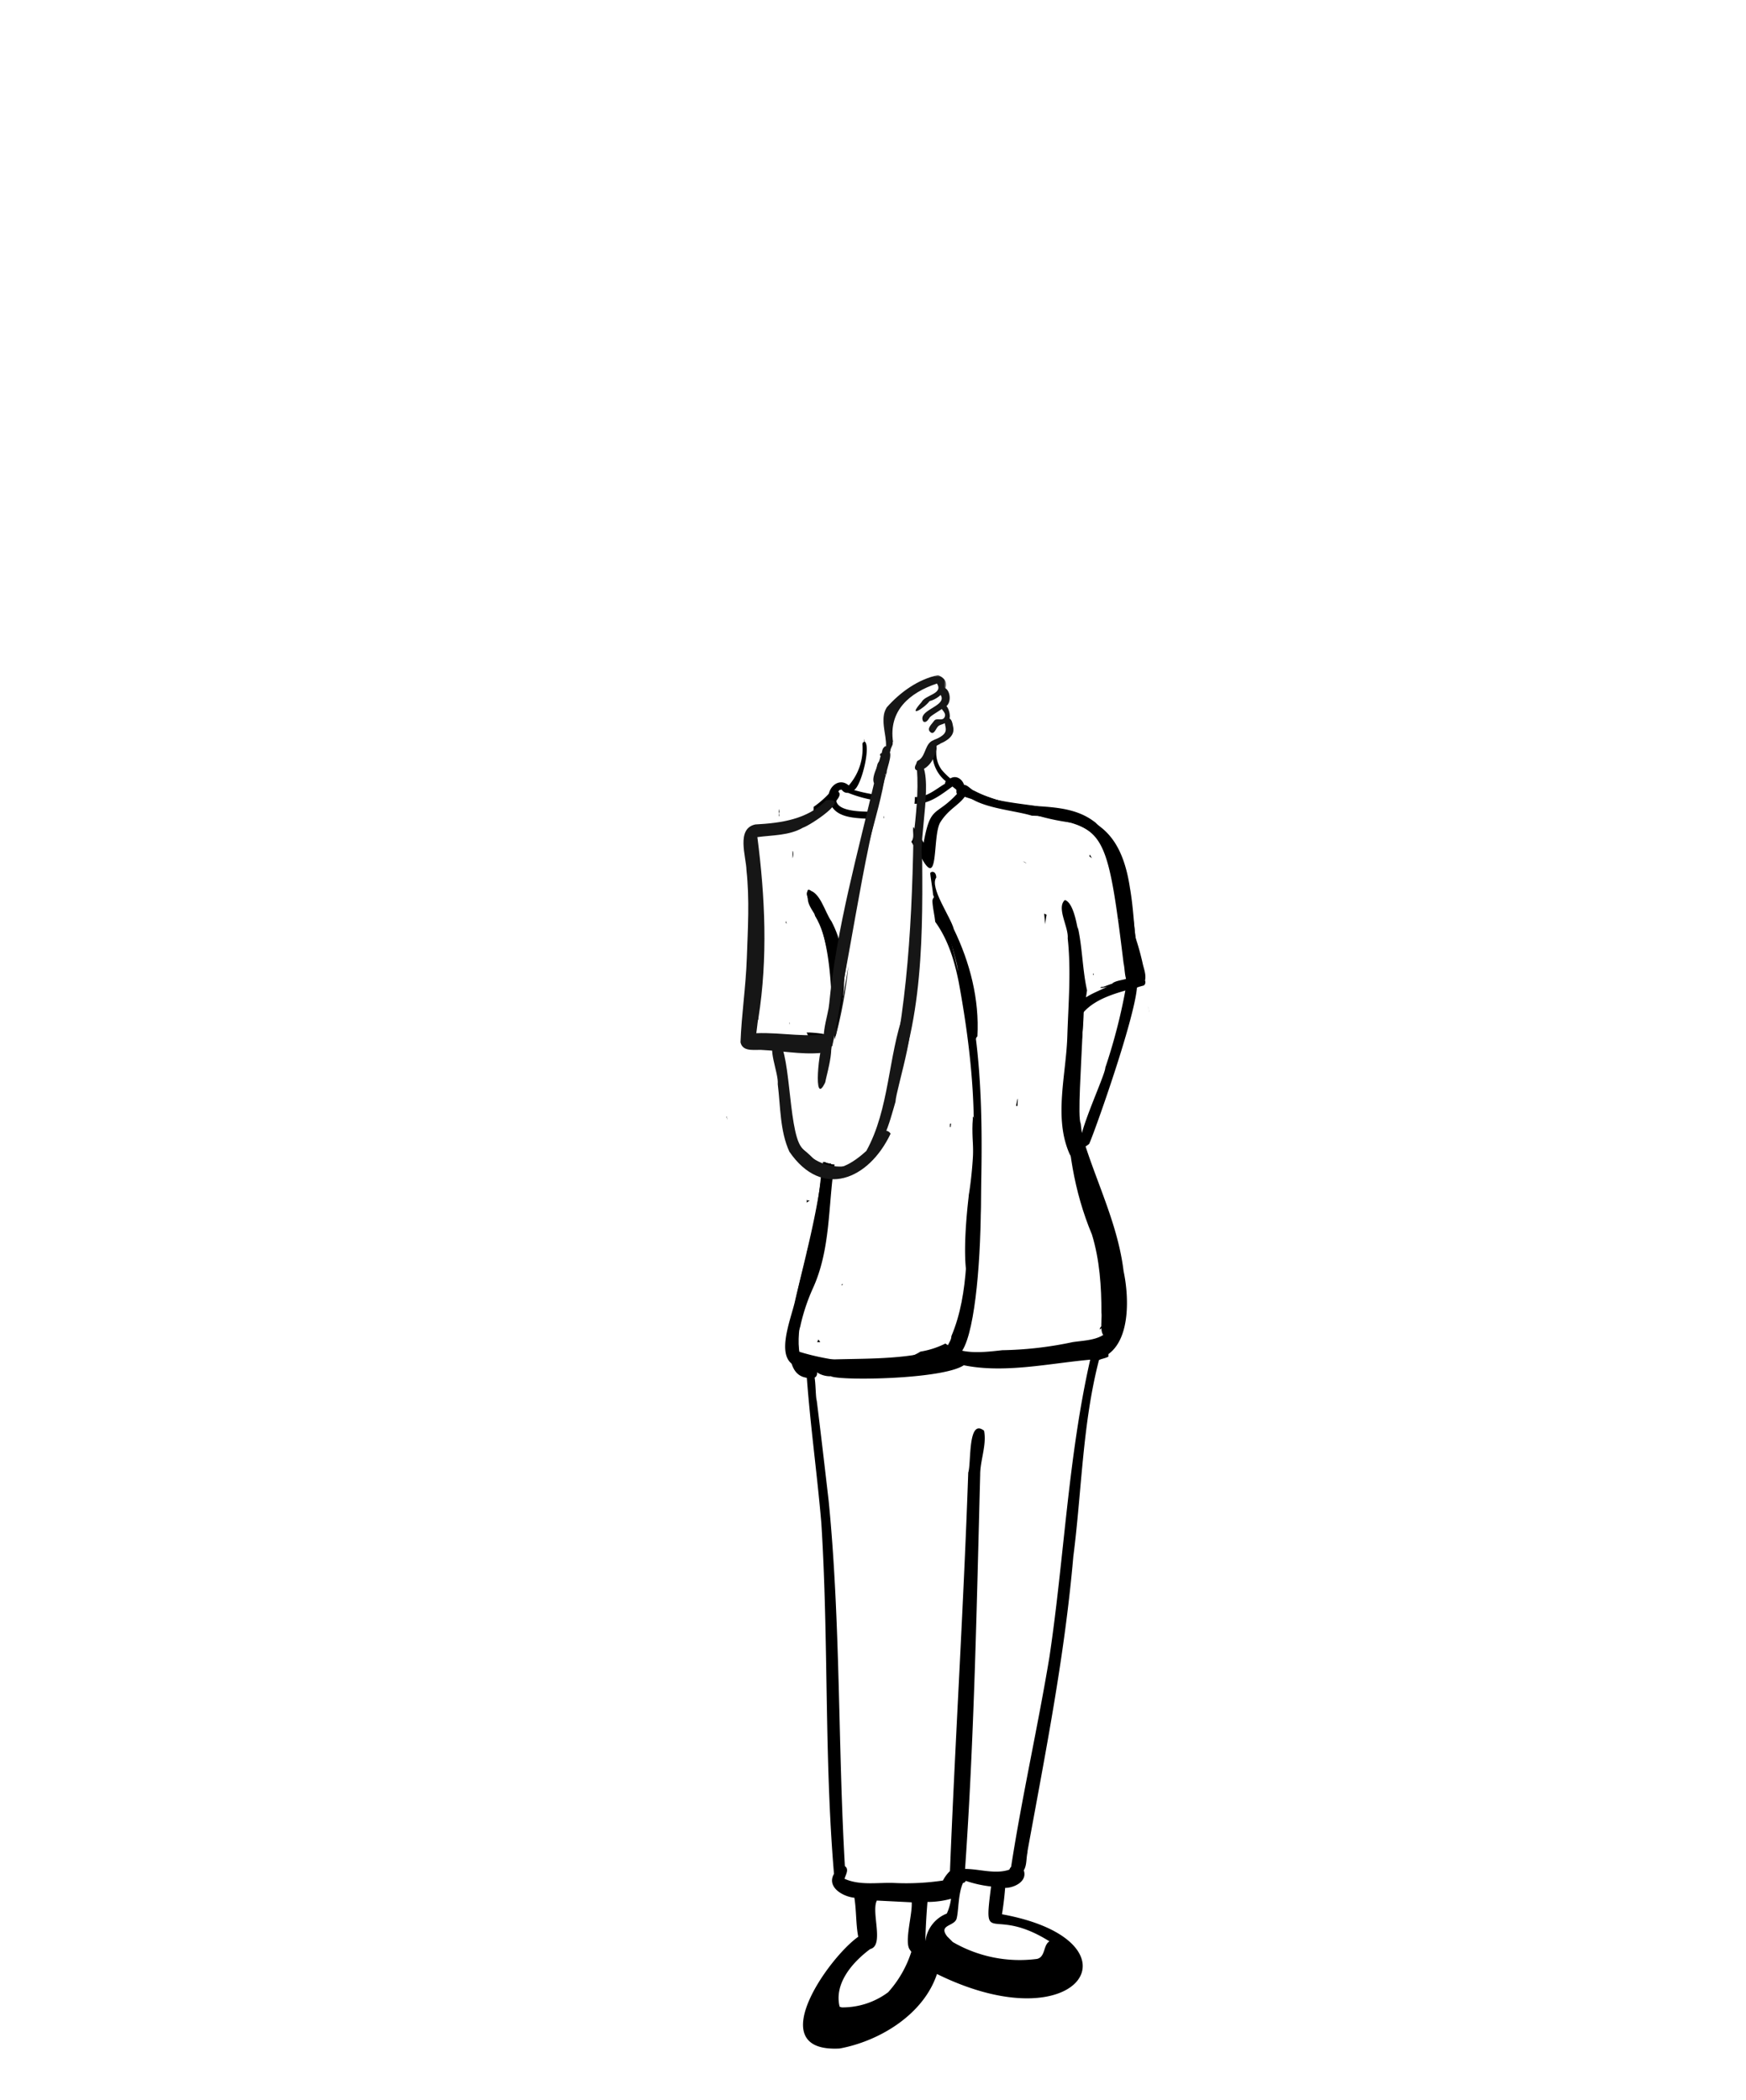 <svg xmlns="http://www.w3.org/2000/svg" xmlns:xlink="http://www.w3.org/1999/xlink" viewBox="0 0 496.8 597.6"><defs><mask id="a" x="326.6" y="286.38" width="0.5" height="1.49" maskUnits="userSpaceOnUse"><polygon points="326.6 286.4 327.1 286.4 327.1 287.9 326.6 287.9 326.6 286.4" fill="#fff" fill-rule="evenodd"/></mask><mask id="b" x="251.08" y="192.09" width="18.14" height="25.63" maskUnits="userSpaceOnUse"><polygon points="251.1 192.1 269.2 192.1 269.2 217.7 251.1 217.7 251.1 192.1" fill="#fff" fill-rule="evenodd"/></mask></defs><path d="M239.5,365.8l.3-.4h-.2c0,.1-.1.3-.1.4"/><path d="M239.5,365.8l.3-.4h-.2c0,.1-.1.3-.1.4"/><path d="M313.8,376.6a5.7,5.7,0,0,1-.8,1.3h0v.4a3,3,0,0,0,1-2Z"/><path d="M232.8,381.3l-.3.6h.9l-.5-.7h-.1"/><path d="M313.9,376.6l-.8,1.3h0v-.2c.1-.1-.1.1-.1.2s-.1.2-.1.4a3,3,0,0,0,1-2c0,.1-.1.2-.1.3"/><path d="M245.8,210.4a1.5,1.5,0,0,1,.1.7.6.6,0,0,0-.5.6v.2a15.9,15.9,0,0,1-3.9,11.6c-2.6-2.3-5.9.2-5.8,3.7-1.4,1-2.9,1.8-4.2,2.9a7.6,7.6,0,0,0,.1,1.5,35.8,35.8,0,0,1,4.5-3.1h.1c1.8,4.8,8.4,4.2,12.7,4.6a16,16,0,0,0,.5-2.1c-3.8-.1-14.3.4-10.8-5.8.1-.4.5-.5.9-.5a1.9,1.9,0,0,0,1.8.9,37.2,37.2,0,0,0,8.7,2.3c.1-.5.3-1.1.4-1.6a46.2,46.2,0,0,1-7.4-1.5c2.1-1.1,4.9-12.7,3-13.8a1.4,1.4,0,0,0-.2-.7h0"/><path d="M251.4,232.6v.2h.1a2,2,0,0,1,.1-.7l-.2.4"/><path d="M265.4,212.9a10.3,10.3,0,0,0,3.7,9.4,1.4,1.4,0,0,0-.2.7c-2.7,1.6-5.3,4-8.6,3.8a12.8,12.8,0,0,1-.1,1.9c4.2.2,7.6-2.6,10.8-4.9l1.1.9c.1.4-.1.8.2,1.2-6.1,6.6-7.5,3-9.5,13.9-.8-1.6-2-3-2.9-4.5-.3,1.3.4,3.1-.6,4.2.7,1.1,1.3,2.4,1.9,3.6a.8.8,0,0,1,.2-.5c6.1,12.4,3.7-4.8,6.2-8.7s5.3-4.7,7.2-7.6c5.8,2.8,11.8,3.8,18.2,5.1a63,63,0,0,0,12,2.7c-3.3-2.1-7.1-4.4-11.2-4.9-6.5-.9-13.5-1.6-19.3-4.9-.1-2.1-2.1-4-4.1-2.8a19.7,19.7,0,0,1-2.5-2.5,8,8,0,0,1-1.5-4.7,6.1,6.1,0,0,1,.1-1.4c0-.6-1.1-.7-1.1,0"/><path d="M308.2,240.4l.8.8-1-1Z"/><path d="M319.6,256.7v-.4c.8,6.8,2.7,13.7,3.1,20.5-.9,2.3-4.4,1.7-6.2,3h.2l-2.8,1h-.5l-.4.3a5.2,5.2,0,0,0,2.1-.4c-2,1.1-4.1,1.8-6.1,3.1l.3-2c-1.3-5.8-1.3-12-2.6-17.9h0v-.2h0v-.2h0v-.2c-.1,3.5-.7,6.9-1.1,10.4a4,4,0,0,1,1,1.5,84.9,84.9,0,0,1-1.1,11.2h-.4c0,1.2,0,2.3-.1,3.4h1.6a2.4,2.4,0,0,1,1.4-1.4c4-4.9,11.6-6.3,17.5-8a1.2,1.2,0,0,0,.3-1.4c.4-1.7-.4-3.5-.7-5a74.5,74.5,0,0,0-2.7-9.2c-.2-.8-.7-1.5-.6-2.3,1.1-3.8-1.6-7-3-10.5a23.3,23.3,0,0,1,.8,4.6"/><path d="M310,243.7l.7.5-.6-1a.7.7,0,0,0-.1.5"/><path d="M292.1,245.7a2.4,2.4,0,0,0-1-.6l1,.6"/><path d="M297.1,260l.3,3a25.1,25.1,0,0,1,.4-2.7l-.6-.3h-.1"/><path d="M311,277.5l.2-.2c-.1-.1-.1-.3-.2-.4v.6"/><g mask="url(#a)"><path d="M326.6,286.5a5.7,5.7,0,0,1,.4,1.4h.1a7.4,7.4,0,0,1-.4-1.4c-.1,0-.1,0-.1.1h0"/></g><path d="M239.5,571.2l-.6-.2c-1.6-6.6,3.6-12.6,8.7-16.4,4.1-1,.2-10.5,1.9-13.8l9.9.5c.3,3.2-2.2,11.4-.5,13.5l.4.6a31.4,31.4,0,0,1-6.6,11.5A21.7,21.7,0,0,1,239.5,571.2Zm23.8-19.3c.1-3.6.3-7.1.6-10.7a25.7,25.7,0,0,0,6.7-.9,14.5,14.5,0,0,1-1.2,4.2h0a9.7,9.7,0,0,0-6.1,7.9Zm6.2-.9c-2.6-3.4,2.1-2.8,2.7-5.1s.4-7,1.8-10.1a1,1,0,0,0,.8-.6,34.2,34.2,0,0,0,7.2,1.6c-2.3,17.8,0,5.2,16.6,15.6-1.8,1.1-1.1,4.4-3.5,5a37.9,37.9,0,0,1-24-4.8h0Zm35.3-241-2,.4a18.1,18.1,0,0,0-.3,2.3h.2a101.9,101.9,0,0,0,7.7,31.3c3.9,10.4,7.2,21.7,5.8,32.9-1.5,4.5-7,4.4-11,5a103.9,103.9,0,0,1-20,2.3c-5.5.6-11.6,1.4-16.2-1.9a24.6,24.6,0,0,1-7.1,2.3c-8.3,5.3-25.7,2.9-34.9-.1-2.2-1.9.4-5.1.8-7.5a55.2,55.2,0,0,1,3.4-10.2c5.2-11.2,4.4-23.7,6.2-35.4l-2.2-.3a120.3,120.3,0,0,1-6.9,36.1c-2.1,7.7-10.5,20.6,2.8,22.4,10.9,3.1,23.3,1.5,33.8-2.3v.2c1-.8,2.5-1.1,3.1.4a2.8,2.8,0,0,1,0-1.3c13.1,5.4,28.6,1.5,42.2.3-6.3,27.8-7.4,56.5-11.6,84.6-3.3,19.9-7.8,39.7-10.9,59.7a2.2,2.2,0,0,0-.5.8c-4,1.4-8.5-.2-12.6-.2,2.6-37.4,3.3-74.7,4.3-112.2,0-4.1,1.9-8.5,1.1-12.5-4.7-3.7-3.6,9.4-4.5,11.9-1.3,37.7-3.7,75.8-5.2,113.4a10.5,10.5,0,0,0-2,2.7,71,71,0,0,1-13.8.7c-4.7-.2-9.8.8-14.2-1.2.3-1.1,1.4-2.7.1-3.6-2-34.7-1.2-69.2-4.6-103.8-1.1-9.5-2.2-19-3.4-28.6-.6-1.9.1-12-2.9-7.6,1,14.2,3,28.3,4.2,42.4,2.1,33.2.8,66.8,3.6,99.8-2.2,3.8,2.6,6.5,5.8,6.8.6,3.7.4,7.5,1.1,11.1-8.6,6.1-27.5,33-5.3,31.8,11.4-2.1,23.9-9.7,27.7-21.2,41,20.2,59.4-9.5,18.5-17q.6-3.7.9-7.5c2.5,0,6.4-1.8,5.3-5,1-1.6.6-3.8,1.2-5.6l-.2.5c5.2-28.6,10.6-55.5,13.1-84.2,2.4-18.6,2.6-37.8,7.3-55.9.8-.4,1.9-.5,2.7-1v-.7c6.3-4.6,5.8-16.6,4.3-23.6-2.1-17.4-11.9-32.4-14.2-49.6h.6a16.4,16.4,0,0,1-.2-2.3Z"/><path d="M229.9,253.2c-1.1,2.1,1.6,5.2,2,7.4,3.9,6.3,3.8,15.2,6.6,22.3-.3-7.1-2.4-13.8-4.2-20.6-1.1-1.6-2.3-9.5-4.4-9.1"/><path d="M265.1,248.1c-.1.1-.3.1-.4.3s.8,5.5.8,6.2c5.4,14.4,11,28.6,11.8,44.2.6-1.2-.3-2.9.8-3.9.6-10.5-2.1-21-6.7-30.5-.9-3.5-7-11.9-5-14.7,0-.7-.3-1.8-1.3-1.6"/><path d="M276.2,297.9c0,.3.1.6.1.9l.2-.2v-.8h-.3"/><path d="M289.5,312.7c-.1.7-.3,1.3-.4,2h.4c0-.7.1-1.3.1-2h-.1"/><path d="M277.2,314.9c0,1.6.1,3.2.1,4.8l1.9-1.6a2.1,2.1,0,0,1-.8-1.9,2.4,2.4,0,0,1-.9-1.5l-.3.2"/><path d="M270.4,319.8h-.1v.9h.2c0-.3.1-.7.1-1h-.2"/><path d="M272.8,384.2c-2,.1-4,.6-6,.8a1.3,1.3,0,0,0-.6-.7c-10.8,2.9-22.5,2.1-33.6,2.7-3.3,2.6,1.2,4.8,3.8,4.6,3,1.7,50.2.6,36.4-7.4"/><path d="M276.2,375.5h0m.6-57c-.6,6.8,1.5,14.9-1,21.1-.9,13.5.2,28.1-5.1,40.6,0,1.8-2.1,3.1-1.1,4.8,10.5,10.3,11.3-63.3,7.2-67.3v.8"/><path d="M235.3,270.7a.1.1,0,0,1,.1.1h0a.1.1,0,0,0-.1-.1h0m-5.4-15.5c-.5,2.7,3.2,5.8,3.8,8.8,3.1,10,2.8,20.6,3.4,30.8,2.4-11.5,1.2-31.4-7.2-39.6"/><path d="M234,333.1v-.4c-1.5,12.6-4.8,24.8-7.7,37.1-1.1,5.5-6.9,18.4,1.9,19.3,2.7-.3,2.3-4.5-.5-3.5-2.4-4.1.4-9.8,1.2-14.3,2.8-13.4,6.2-26.6,7.6-40.2a7.9,7.9,0,0,1-2.2-.5l-.3,2.5"/><path d="M230,253.3c-1.6,1.8,1.9,4.1,2.5,5.9,5.3,8.5,5,18.4,4.6,28.1.9,2.6.1,5.7.4,8.5,2.8-11.1,4.7-22.9-.9-33.6-1.9-2.6-3.2-8.5-6.6-8.9"/><path d="M233.5,335.6a125.5,125.5,0,0,1-4,21c5.5,4.6,6.6-21.7,8-25.2a7.3,7.3,0,0,1-3.3-.8c-.2,1.7-.5,3.3-.7,5"/><path d="M305.4,274.5c-1.7,26.1-5.2,51.7,5.3,76.8,2.2,7.2,2.7,14.8,2.7,22.2.3,2.1-1.2,8.4,2.7,6.4,4.5-20.3-6.5-40.3-8.6-60.2-1.8-3.8,4.1-55.1-2.1-45.2"/><path d="M231.4,348.5c-.9,8.4-12.7,40-2.9,43.3,1.3.4,3.9,1,4-1s-3.1-1-4.1-2.5c-3-7.5.7-16.4,1.2-24.2v.2c.1-.5.1-1.1.2-1.6h0c-.3-2.7,3.9-13.8,1.6-14.2"/><path d="M322,278.6a1.3,1.3,0,0,0-1.5,1.1v.5a160,160,0,0,1-6,23.6c0,2.6-12.4,28-4.6,21.7,1.4-2.8,18.9-52,12.1-46.9"/><path d="M235.6,226.1a27.1,27.1,0,0,1-4.1,3.5c.1,1.2.1,2.4.2,3.6,2.3-1.8,5.2-3.6,6.8-6.1s-1.9-2.3-2.9-1"/><path d="M236.5,286.2c.6,1.1,0,2.5.2,3.7a6.3,6.3,0,0,0,1.8-3.4,1.6,1.6,0,0,0-2-.4h0"/><path d="M265.3,256.4c.1,2,.6,3.9.8,5.9,3.7,5.1,5.5,11.2,6.7,17.2,3.6,19.5,5.9,41.2,2.9,60.3-3.7,31,3.1,34.4,3.4,1.1.6-25.2.4-50.8-8.2-74.8-.3,3.3,1.3,7,1.7,10.3-1.6-7.3-3.3-14.5-6.6-21.3a1.7,1.7,0,0,0-.7,1.3"/><path d="M279.7,226.2h0m-6.3-2.3c2.1,5.9,14.4,6.4,20.2,8.2h-.1c16.2.3,24.5,7.7,25.9,23.9.1-.2,0-.3-.1-.4,1,5.1,1.3,10.3,2.5,15.4.3,2.3,2.1,6.3-1.4,6.9.1,3.1,4.7,4.4,4.4.5-2.1-8.4-1.8-17.3-3.3-25.8-3.3-21.8-15.7-21.3-33.9-24a38.9,38.9,0,0,1-10.4-3.6c-1.2-.4-2.6-2.7-3.8-1.1"/><path d="M319,268a.7.7,0,0,1,.1.6.7.7,0,0,0-.1-.6m-.7-6.6c.1.1.2.2.1.3s0-.2-.1-.3m-21.6-32.1h0m-22.9-4.8a1,1,0,0,0-.5,1.4,1.1,1.1,0,0,0,.8.7c39.8,13.2,39.4-3.3,45.6,47.5h0c.5,2.1.1,5.2,2.2,6.6h-.1c6.1,2.4.7-10.2,1.4-13.2-1.4-11.6-2.7-25.6-11.9-33.8l.3.3c-6.4-5.1-15.1-4.2-22.7-5.1-5.1-.7-10.2-3.5-15.1-4.2"/><path d="M307.3,326.1h0m-4.3-70c-2.5,2.2,1.1,7.7.8,10.9,1,9.2.2,18.5-.1,27.6-.3,11.2-4,23.5.7,33.9.7,1.1,1.2,2.6,2.4,3a1.7,1.7,0,0,0,2-2.5c-6.1-14.5.7-31.3-.6-46.7-.2-4.9-.8-24.9-5.2-26.2"/><path d="M237.5,293.9v.9a4.2,4.2,0,0,1,.4-1h-.4"/><path d="M236.6,228.3a15.5,15.5,0,0,0-5.1,2.2v1.7c.7-1.2,8.6-2.9,5-3.9"/><path d="M230.4,293.8h-.9a10,10,0,0,1,1.2,4.7,19.3,19.3,0,0,1,3.4.1h-.6a2.5,2.5,0,0,0,2.5-.4c.2-1,.3-1.9.5-2.9s-4.1-1.4-6.1-1.5"/><path d="M233.5,297.3a.6.6,0,0,0,.2.7.5.5,0,0,0,.7-.3.3.3,0,0,0,0-.4.6.6,0,0,0-.7-.2.2.2,0,0,0-.2.2"/><path d="M235.7,297.5c0,2.4-.1,4.9-.2,7.3.3-2.6.6-5.3,1-7.9-.4-.3-.8.1-.8.6"/><path d="M233.7,335.6a3,3,0,0,0-.2,1,15.6,15.6,0,0,0,2-5.6l-1-.4c-.3,1.7-.6,3.3-.8,5"/><path d="M206.7,317.7l.3,1c-.1-.3-.1-.7-.2-1h-.1"/><path d="M221.6,231.2h.1v-1c0,.3-.1.7-.1,1"/><path d="M223.6,262.6l.2.2c.1.1-.1-.5-.2-.8v.6"/><path d="M224.7,291.5V291h-.1c0,.1.1.4.1.6"/><path d="M229.5,341.5v.2l.4-.2h-.4"/><path d="M221.7,230.2c0,.3-.1.6-.1.9h.1v-.9h0"/><path d="M221.6,231.2h.1v-1c0,.3-.1.7-.1,1"/><path d="M221.6,232.2h.1a14.1,14.1,0,0,1,.1-2c-.1.7-.1,1.3-.2,2"/><path d="M225.5,242.3v1.9a3.5,3.5,0,0,0,.1-2h-.1"/><path d="M233.9,335.3a15.7,15.7,0,0,0-.4,2.3c.7-.8,1.4-2.1.5-3a1.5,1.5,0,0,0-.1.7"/><path d="M229.6,341.5c0,.2-.1.5-.1.7l.9-.6h-.8"/><path d="M221.6,232.2h.1a14.1,14.1,0,0,1,.1-2c-.1.7-.1,1.3-.2,2"/><path d="M235.1,227.7c-5.4,5.5-12.9,6.5-20.2,6.9-5.5,1.2-2.6,9.1-2.5,13,.9,8.3.4,16.6.1,25s-1.5,16-1.8,24c.7,3,4.4,1.9,6.7,2.2,6.3.3,12.7,1.7,19,.4l.9-5.3c-7.3,1.6-14.7-.2-22.1.1.2-1.3.3-2.7.5-3.9h.1v-.4h0c2.7-17.1,1.9-34.5-.3-51.5,4.4-.6,9-.4,13-2.7,2-.6,14.1-8.6,6.6-7.8" fill="#161616"/><path d="M240,282.9c-.7,3.3-1.2,6.6-2,9.7a1.7,1.7,0,0,0-.2,2.2,132.6,132.6,0,0,0,3.6-19.8l-1.4,7.9" fill="#161616"/><path d="M261.5,216.3c-1.1.3-.7,1.6-.6,2.5.5,6.6-.3,13.3-1,19.8-.5,26.9-2.1,54-9.5,80.1,11.9-22.5,12.2-48.8,12-73.7-1.1-6.7,3.6-24.8-.9-28.7" fill="#161616"/><path d="M220.7,295.8c-2.7,2.1.9,9.4.6,12.7.8,6.4.6,13.3,3.3,19.2,9.3,13.6,22.6,8,28.8-5.1-.8-1.4-2.6-.9-3.5.1-1.6,11.3-16,11.9-21.9,3.7-3.9-5.1-2.9-29.8-7.3-30.6" fill="#161616"/><path d="M238.1,332.5h0m19.1-44.4c-4.5,12.4-4.1,27.5-10.7,39.4-3.4,3.1-9,7.1-13.4,3.8H233c-6.7-7.4-11.7-8.3-2,.5,4.2,4.7,10.5,2.6,14.7-1h0c5.6-3.9,7.3-11.1,9.1-17.3.1-3.5,7.9-27.1,2.4-25.4" fill="#161616"/><path d="M245.4,331.7h0" fill="#161616"/><path d="M251,216.3c-2.1.3-1.3,3.4-1.9,4.9h0c-5,21.5-11.1,42.8-13.2,64.8v-.4c.1,2.6-4,13,.9,12.1,3.8-17,4.9-34.4,8.9-51.3C246,242.3,254.9,216,251,216.3Z" fill="#161616"/><path d="M251.5,221.2c-9.5,23.9-11.7,50.1-17,75.1-.2,2-1.1,4.9-.9,7s2-.3,1.5-1.2c6.9-27.4,9.5-55.6,17.3-82.8l-.9,1.9" fill="#161616"/><path d="M250.4,215.8c-.4,1.9-3.1,6.2-1.3,7.5s1.8-3.8,2.8-5.4.2-3.6-1.5-2.1" fill="#161616"/><path d="M250.4,214.8c0,.6,1,.7,1,0a.5.5,0,1,0-1,0" fill="#161616"/><path d="M251.6,213.6c-.7,1.4-2.6,7.4.6,6.6,0-1.7,2.9-7.6-.6-6.6" fill="#161616"/><path d="M251.3,214.3c-1.5.4-1.4,6.3.8,4.7.4-.8.7-4.9-.8-4.7" fill="#161616"/><path d="M251.7,212.5c-.7.5-.7,1.4-.9,2.1h.1c-.1,1.3-1.4,4.2.4,4.7a.9.9,0,0,0,.9-.9,42.1,42.1,0,0,1,1.2-5.1,1.4,1.4,0,0,0-1.7-.9h0" fill="#161616"/><g mask="url(#b)"><path d="M266.9,192.1c-5.7,1.2-10.8,4.9-14.6,9.2-2.1,3.4,0,7.5-.2,11.2.5,1.3-2.6,6.1.4,4.9.5-1.6.5-3.5,1.2-4.9s0-1,.4-1.4c-1.3-8.9,4.7-14,12.5-16.6,1.9,3-3.4,3.2-4.4,5.3-4.2,4.7.6,1.9,2.3-.3h0C268.1,198.6,271.7,194.1,266.9,192.1Z" fill="#161616"/></g><path d="M267.8,197.9Zm-.4-2.1a1.1,1.1,0,0,0-.1,1.5h0c3.2,3.6-6.5,4.5-4.6,8,.8.5,1.4-.5,1.8-1.1s2.8-1.9,4.1-2.9h0C271.4,200.4,270.3,194.5,267.4,195.8Z" fill="#161616"/><path d="M267.8,200.8c-.4,1.1,1.6,1.8,1,3.2s-2.3.1-3,1.1-2.2,2.2-1.1,3.2,1.6-1.1,2.3-1.7,2.5-.6,3.1-1.9-.6-5.3-2.3-3.9" fill="#161616"/><path d="M265,216.6Zm2.4-5Zm2.2-7.2c-2.4,1.8,2.4,3.8-4,6.2h.1c-2.5.8-2.2,4.2-4.1,5.6-4.5,4.8,4.3,4.3,4.9-4l1.1-.6h-.1c2-.8,4.3-2.3,3.7-4.8-.2-1-.4-2.6-1.6-2.4Z" fill="#161616"/><path d="M234.5,296.1c-1.5,1.2-3.3,19.5.3,11.9.3-1.9,3.9-13.6-.3-11.9" fill="#161616"/></svg>